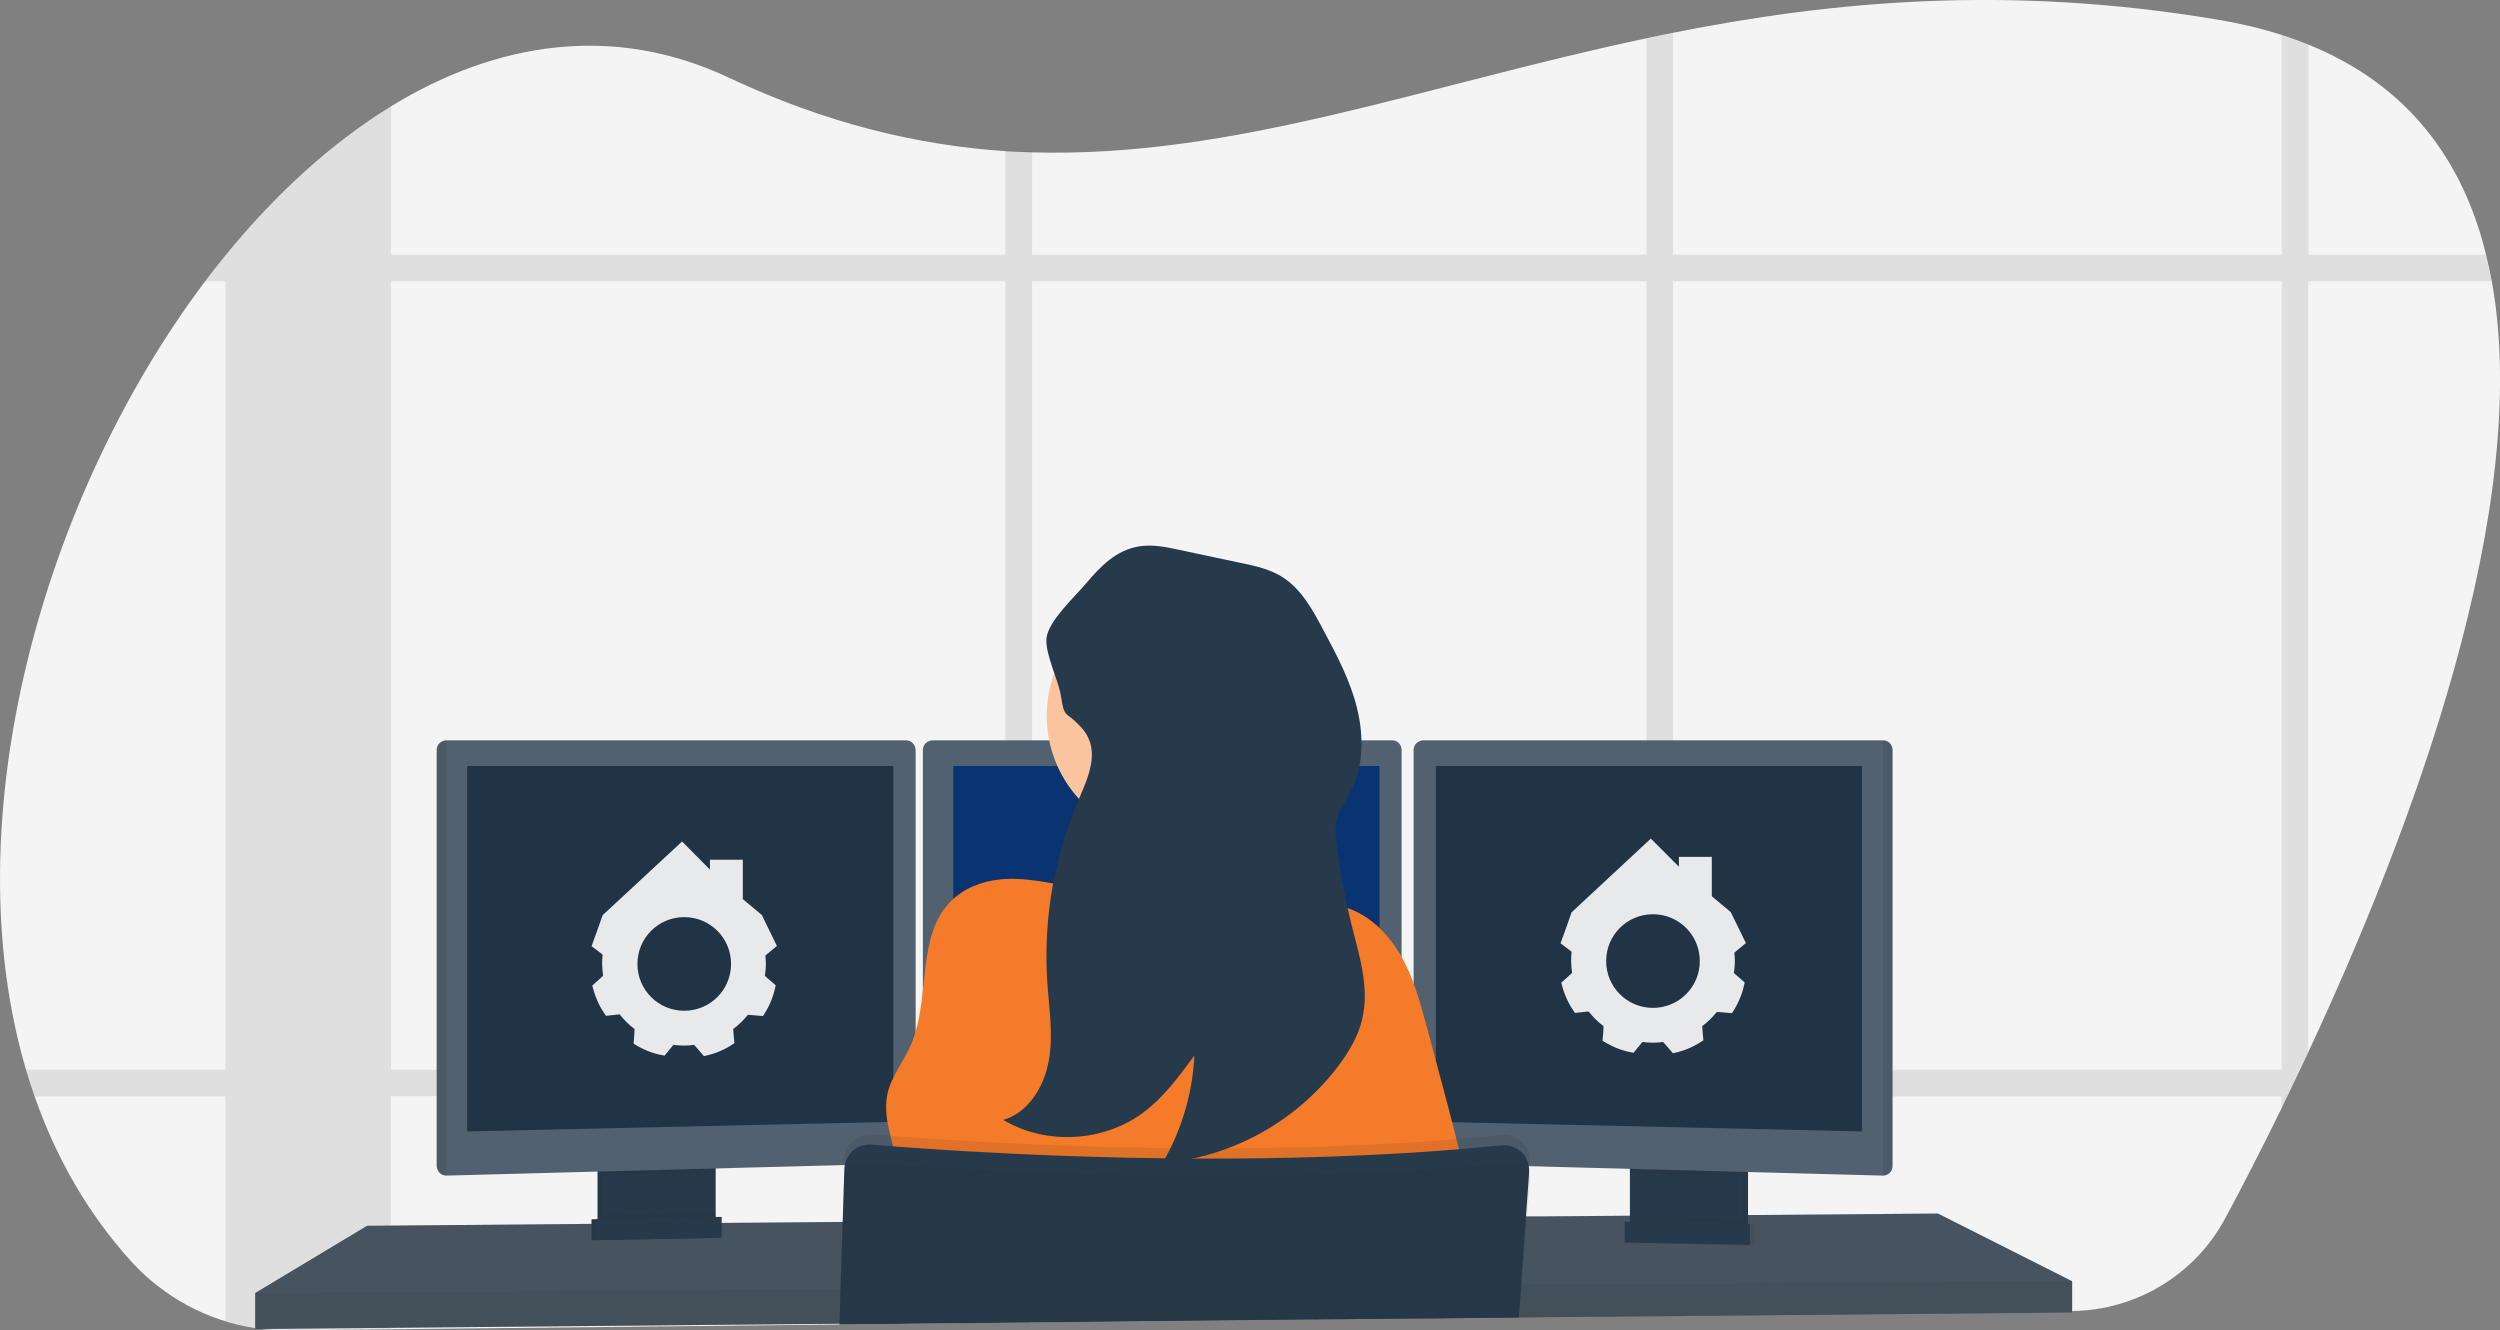 <?xml version="1.0" encoding="utf-8"?>
<!-- Generator: Adobe Illustrator 24.3.0, SVG Export Plug-In . SVG Version: 6.00 Build 0)  -->
<svg version="1.1" id="Layer_1" xmlns="http://www.w3.org/2000/svg" xmlns:xlink="http://www.w3.org/1999/xlink" x="0px" y="0px"
	 viewBox="0 0 1041.3 554.1" style="enable-background:new 0 0 1041.3 554.1;" xml:space="preserve">
<rect x="0" y="0" width="1041.3" height="554.1" fill="#808080" stroke="none"/>
<style type="text/css">
	.st0{fill:#F4F4F4;}
	.st1{opacity:0.1;fill:#1F1F1F;enable-background:new    ;}
	.st2{fill:#51616F;}
	.st3{opacity:0.2;fill:#1F1F1F;enable-background:new    ;}
	.st4{fill:#273A4C;}
	.st5{fill:#203446;}
	.st6{fill:#093371;}
	.st7{fill:#FAC49F;}
	.st8{fill:#F47B29;}
	.st9{fill:#E8E9EB;}
</style>
<g id="Group_24" transform="translate(-440 -263)">
	<g id="Group_23" transform="translate(439.989 262.965)">
		<path id="Path_299" class="st0" d="M961.5,438.2c-1.2,2.5-2.3,5-3.5,7.4c-1.8,3.8-3.6,7.5-5.3,11.1c-0.8,1.6-1.6,3.2-2.3,4.8
			c-8.6,17.6-16.6,33.1-23.5,45.9c-12.6,23.6-37.1,38.4-63.8,38.7l-151.6,1.7h-1.6l-13,0.1l-11.1,0.1l-34.1,0.4h-1.4l-17.4,0.2h-0.5
			l-107,1.2l-95.5,1l-11.1,0.1l-69,0.8h-0.1l-44.8,0.5h-0.5l-141.5,1.5l-42.3,0.5c-3.6,0-7.2-0.1-10.8-0.5l0,0
			c-1.2-0.1-2.4-0.3-3.6-0.5c-19.7-3-37.8-12.8-51.3-27.5c-18.2-20-31.5-43.4-40.4-68.8c-1.3-3.7-2.5-7.4-3.6-11.1
			c-30.8-104.2,6.8-238.5,74.4-328.4c2.8-3.8,5.7-7.4,8.6-11l0.1-0.1c20.8-25.5,44.1-46.8,68.9-62c44-26.9,92.8-34.5,140.7-11.9
			c40.6,19.1,78.5,28.1,115.2,30.6c3.7,0.2,7.4,0.4,11.1,0.5C514.1,65.9,593,35.6,685.7,16c3.7-0.8,7.4-1.6,11.1-2.3
			C763,0.5,836.4-6.4,923.6,8.2c9.1,1.5,18,3.6,26.8,6.4c3.8,1.2,7.6,2.6,11.1,4c41.6,16.9,64.4,48.2,74,87.5
			c0.9,3.6,1.7,7.3,2.4,11.1C1055,211.5,1004.8,345.3,961.5,438.2z"/>
		<path id="Path_300" class="st1" d="M497,445.6c-0.4,3.7-1,7.5-1.9,11.1h93.7v-11.1H497z M418.8,508.4l11.1-0.1v-27.5
			c-3.8-0.2-7.5-0.3-11.1-0.5V508.4z M185.9,445.6v11.1h198.5v-11.1H185.9z M1035.5,106.1h-74V18.6c-3.6-1.4-7.3-2.8-11.1-4v91.5
			H696.9V13.7c-3.7,0.7-7.4,1.5-11.1,2.3v90.1H429.9V63.2c-3.7-0.1-7.4-0.3-11.1-0.5v43.4H162.9v-62c-24.8,15.2-48.1,36.5-68.9,62
			h-0.1v0.1c-2.9,3.6-5.8,7.3-8.6,11h8.6v328.4h-83c1.1,3.8,2.3,7.5,3.6,11.1h79.4v93.6c4,1.2,8.1,2.2,12.2,2.8
			c1.2,0.2,2.4,0.3,3.6,0.5l0,0c3.6,0.4,7.2,0.6,10.8,0.5l42.3-0.5v-97h255.9v94.2l11.1-0.1v-94.1h255.9v91.4l11.1-0.1v-91.2h253.5
			v4.8c0.8-1.6,1.5-3.2,2.3-4.8c1.8-3.6,3.5-7.3,5.3-11.1c1.2-2.4,2.3-4.9,3.5-7.4v-321h76.4
			C1037.2,113.4,1036.4,109.7,1035.5,106.1z M162.9,445.6V117.2h255.9v328.4H162.9z M429.9,445.6V117.2h255.9v328.4H429.9z
			 M950.4,445.6H696.9V117.2h253.5L950.4,445.6z"/>
		<path id="Path_301" class="st2" d="M863.1,533.7v13l-151.9,1.4l-1.6,0l-57.7,0.5l-1.4,0l-17.5,0.2h-0.5l-107,1l-175.6,1.6h-0.1
			l-44.6,0.4l-0.5,0l-198.4,1.8v-15l46.6-28l93.6-0.8l2,0l0.7,0l2,0l44.9-0.4l2,0l0.6,0l2,0l14.4-0.1l0.4,0l35.5-0.3h0.3l277.4-2.3
			l6.8,0h0.7l5.2,0l37.7-0.3l2,0l1.8,0h1l11.7-0.1l2.3,0l3.1,0l9.8-0.1l15.5-0.1l2,0l3.5,0h0.7l74.7-0.6L863.1,533.7z"/>
		<path id="Path_302" class="st3" d="M863.1,533.7v13l-151.9,1.4l-1.6,0l-57.7,0.5l-1.4,0l-17.5,0.2h-0.5l-107,1l-175.6,1.6h-0.1
			l-44.6,0.4l-0.5,0l-198.4,1.8v-15l46.6-28l93.6-0.8l2,0l0.7,0l2,0l44.9-0.4l2,0l0.6,0l2,0l14.4-0.1l0.4,0l35.5-0.3h0.3l277.4-2.3
			l6.8,0h0.7l5.2,0l37.7-0.3l2,0l1.8,0h1l11.7-0.1l2.3,0l3.1,0l9.8-0.1l15.5-0.1l2,0l3.5,0h0.7l74.7-0.6L863.1,533.7z"/>
		<path id="Path_303" class="st4" d="M296.1,483.7v24.5c0,2.4-1.4,4.5-3.5,5.5c-0.8,0.4-1.6,0.6-2.5,0.6l-34.9,0.7
			c-0.9,0-1.9-0.2-2.7-0.6c-2.2-1-3.6-3.2-3.6-5.6v-25.2H296.1z"/>
		<path id="Path_304" class="st1" d="M296.1,483.7v24.5c0,2.4-1.4,4.5-3.5,5.5c-0.8,0.4-1.6,0.6-2.5,0.6l-34.9,0.7
			c-0.9,0-1.9-0.2-2.7-0.6c-2.2-1-3.6-3.2-3.6-5.6v-25.2H296.1z"/>
		<path id="Path_305" class="st4" d="M298.1,483.7v24.5c0,2.4-1.4,4.5-3.5,5.5c-0.8,0.4-1.6,0.6-2.5,0.6l-34.9,0.7
			c-0.9,0-1.9-0.2-2.7-0.6c-2.2-1-3.6-3.2-3.6-5.6v-25.2H298.1z"/>
		<rect id="Rectangle_137" x="680.9" y="483.6" class="st4" width="47.2" height="31.5"/>
		<rect id="Rectangle_138" x="680.9" y="483.6" class="st1" width="47.2" height="31.5"/>
		<rect id="Rectangle_139" x="678.9" y="483.6" class="st4" width="47.2" height="31.5"/>
		<path id="Path_306" class="st1" d="M298.1,483.6v5l-47.2,1.3v-6.2H298.1z"/>
		<path id="Path_307" class="st2" d="M381.4,312.4v168.2c0,2.1-1.7,3.9-3.9,4l-191.6,5.1h0c-2.2,0-3.9-1.8-4-4V312.4
			c0-2.2,1.8-3.9,4-4h191.6C379.6,308.4,381.3,310.2,381.4,312.4L381.4,312.4z"/>
		<path id="Path_308" class="st1" d="M185.9,308.4v181.2h0c-2.2,0-3.9-1.8-4-4V312.4C181.9,310.2,183.6,308.4,185.9,308.4
			L185.9,308.4z"/>
		<path id="Path_309" class="st5" d="M194.6,319.1h177.5v148.2l-177.5,4V319.1z"/>
		<path id="Path_310" class="st1" d="M726.1,483.6v6.4l-47.2-1.3v-5.1H726.1z"/>
		<path id="Path_311" class="st2" d="M788.3,312.4v173.3c0,2.2-1.8,4-4,4l0,0l-191.7-5.1c-2.1-0.1-3.8-1.8-3.8-4V312.4
			c0-2.2,1.8-3.9,4-4h191.6C786.5,308.4,788.3,310.2,788.3,312.4z"/>
		<path id="Path_312" class="st1" d="M788.3,312.4v173.3c0,2.2-1.8,4-4,4l0,0V308.4l0,0C786.5,308.4,788.3,310.2,788.3,312.4
			L788.3,312.4z"/>
		<path id="Path_313" class="st5" d="M775.6,319.1H598.1v148.2l177.5,4V319.1z"/>
		<path id="Path_314" class="st2" d="M583.8,312.4v168.2c0,2.1-1.7,3.9-3.8,4l-191.6,5.1l0,0c-2.2,0-4-1.8-4-4V312.4
			c0-2.2,1.8-3.9,4-4h191.6C582.1,308.4,583.8,310.2,583.8,312.4z"/>
		<path id="Path_315" class="st6" d="M397.1,319.1h177.5v148.2l-177.5,4L397.1,319.1z"/>
		<path id="Path_316" class="st1" d="M863.1,533.7v13l-151.9,1.4l-1.6,0l-57.7,0.5l-1.4,0l-17.5,0.2h-0.5l-107,1l-175.6,1.6h-0.1
			l-44.6,0.4l-0.5,0l-198.4,1.8v-15l202.5-1.3h0.5l41-0.3h0.2l283.1-1.9h0.3l0.2,0h0.5l4.8,0h1.5l74.5-0.5l4.4,0l1,0L863.1,533.7z"
			/>
		<circle id="Ellipse_111" class="st7" cx="487.3" cy="298.2" r="51.3"/>
		<path id="Path_317" class="st7" d="M538.6,377.2c0,0-99.5,12-90,0c3.4-4.3,4.4-17.2,4.2-31.8c-0.1-4.5-0.2-9.1-0.5-13.6
			c-1.1-22-3.8-43.5-3.8-43.5s87-41,77-8.5c-4,13.1-2.7,31.6,0.3,48.9c0.9,5,1.9,10,3,14.7C531.6,354.7,534.8,366,538.6,377.2z"/>
		<path id="Path_318" class="st8" d="M506.1,373.1c11.5-2.1,23.7-6,34.5-1.5c2.8,1.2,5.5,2.9,8.4,3.9s6.1,1.2,9.2,1.9
			c10.7,2.4,19.3,10.5,24.9,20s8.4,20.1,11.3,30.7l6.9,25.8c6,22.5,12,45.1,13.4,68.3c-83.5,4.8-167.3,5.3-250.8,1.4
			c5.4-10.3,11-21.3,10.5-33s-7.2-23.2-4.8-34.7c1.5-7.3,6.6-13.4,9.6-20.2c8.8-19.5,1.9-45.8,17.3-60.7c6.9-6.7,17-9.2,26.6-8.9
			c12.3,0.4,24.8,4.2,37,6.1C475.8,374.6,490.4,376,506.1,373.1z"/>
		<path id="Path_319" class="st1" d="M637,484.3l-0.1,1.4v0.1l-0.2,2.3l-1.3,18.5l-1.6,22.3l-0.5,6.3l-1,13.4v0.2l-107,1l-175.6,1.9
			v0.8h-0.1v-1.1l0.5-14.4l0.9-28.1l0.7-23.8l0.1-2.4c0.2-5.8,5-10.4,10.8-10.2c0.2,0,0.4,0,0.6,0c4.7,0.4,10.9,0.9,18.2,1.4l3,0.2
			c42.3,2.9,120.6,6.7,199.5,2c1.7-0.1,3.3-0.2,5-0.3c12.2-0.8,24.5-1.8,36.6-3c5.8-0.6,11,3.6,11.6,9.4
			C637.1,483,637.1,483.6,637,484.3L637,484.3z"/>
		<path id="Path_320" class="st4" d="M349.7,552.5v-0.8l175.6-1.9l107-1h0.3v-0.2l1-13.4l0.4-6l1.6-22.6l1.3-17.9v-0.4
			c0.1-0.8,0-1.7-0.1-2.5c0,0,0-0.1,0-0.1c-0.3-1.7-1-3.3-2-4.6c-2.2-2.9-5.8-4.4-9.4-4c-12.1,1.2-24.3,2.2-36.6,3
			c-1.7,0.1-3.3,0.2-5,0.3c-78.9,4.7-157.2,0.9-199.5-2l-3-0.2c-7.3-0.5-13.5-1-18.2-1.4c-5.4-0.5-10.2,3.2-11.2,8.5
			c-0.1,0.5-0.2,1.1-0.2,1.6l-0.7,22.2l-0.9,28.1l-0.4,14.4L349.7,552.5L349.7,552.5z"/>
		<path id="Path_321" class="st1" d="M637.3,491.3l-1.2,15.3l-1.8,22.9l-0.5,5.7l-1,12.8l-0.1,0.6v0.2l0,0l-0.2,1.5l0.1-1.5h-0.3
			l-107,1l-175.6,1.9v-0.3l0.5-14.4l1-28.1l0.6-18.7c0.1-2.2,1.2-4.1,3.1-5.2c1.1-0.7,2.5-1,3.8-0.9c2.1,0.2,4.7,0.4,7.7,0.6
			c4.9,0.4,10.9,0.8,17.9,1.2c13,0.8,29.3,1.7,48,2.4c52,2,122.2,2.7,188.9-3.2c3-0.3,6.1-0.5,9.1-0.8c1.2-0.1,2.4,0.1,3.5,0.7
			c0.3,0.2,0.6,0.3,0.9,0.5c0.9,0.6,1.6,1.5,2,2.5c0.1,0.2,0.2,0.4,0.2,0.6C637.3,489.5,637.4,490.4,637.3,491.3z"/>
		<path id="Path_322" class="st1" d="M298.1,505v3.2c0,2.4-1.4,4.5-3.5,5.5l-40.1,0.8c-2.2-1-3.6-3.2-3.6-5.6v-3L298.1,505z"/>
		<path id="Path_323" class="st4" d="M298.6,515.6l-52.2,1v-8.7l52.2-1V515.6z"/>
		<path id="Path_324" class="st1" d="M298.6,515.6l-52.2,1v-8.7l52.2-1V515.6z"/>
		<path id="Path_325" class="st4" d="M300.6,515.6l-52.2,1v-8.7l52.2-1V515.6z"/>
		<path id="Path_326" class="st1" d="M679.2,507v3.2c0,2.4,1.4,4.5,3.5,5.5l40.1,0.8c2.2-1,3.6-3.2,3.6-5.6v-3L679.2,507z"/>
		<path id="Path_327" class="st1" d="M678.7,517.6l52.2,1v-8.7l-52.2-1V517.6z"/>
		<path id="Path_328" class="st4" d="M676.7,517.6l52.2,1v-8.7l-52.2-1V517.6z"/>
		<path id="Path_329" class="st4" d="M454.8,313.9c0.1,7-3.2,13.6-5.9,20.1c-10,23.6-14.3,49.2-12.7,74.7c0.7,11,2.6,22,0.7,32.9
			s-8.4,21.8-19,24.9c17.5,10.5,41.3,9.3,57.8-2.7c8.8-6.4,15.3-15.3,21.8-24.1c-0.8,15.8-5.3,31.1-13.3,44.8
			c29.2-2.6,55.9-17.4,73.5-40.8c4.3-5.8,8.1-12.2,9.7-19.2c3.1-13-1.2-26.5-4.5-39.5c-2.7-10.9-4.8-21.9-6.2-33
			c-0.4-3.6-0.8-7.2,0.1-10.7c1-4.1,3.7-7.5,5.6-11.2c5.6-10.5,5.7-23.3,2.9-34.9s-8.5-22.3-14.1-32.8c-4.5-8.5-9.3-17.3-17.5-22.3
			c-5.1-3.1-11-4.4-16.9-5.6l-25.4-5.4c-5.5-1.2-11.3-2.4-16.9-1.5c-9.5,1.5-16.1,8.3-22,15.3c-4.6,5.5-15.8,15.7-16.6,22.9
			c-0.7,6.6,5.1,17.6,6.1,24.6c1.3,9,2.2,6,7.3,11.5C452.7,305.1,454.7,309.1,454.8,313.9z"/>
	</g>
</g>
<path class="st9" d="M317.4,381.1 M323.7,394 M284.1,350.5l-33.1,30.7c-4.6,12.9,0.1,0-4.6,12.9c0.5,0.4,3.3,2.5,4.6,3.5
	c-0.1,1.3-0.2,2.5-0.2,3.8c0,1.7,0.2,3.4,0.4,5c-0.6,0.6-2,1.9-4.5,4.1c1.5,6.3,4,10.2,5.7,12.6c0.6-0.1,4.1-0.4,5.7-0.6
	c1.8,2.3,3.9,4.4,6.2,6.1c0,0.8-0.1,2.8-0.4,6.1c5.5,3.5,10,4.5,12.9,5c0.4-0.5,2.7-3.3,3.7-4.5c1.4,0.2,2.8,0.3,4.3,0.3
	c1.5,0,2.9-0.1,4.3-0.3c0.5,0.5,1.8,2,4.1,4.7c6.4-1.3,10.3-3.8,12.7-5.4c-0.1-0.6-0.4-4.4-0.5-5.9c2.3-1.7,4.3-3.7,6.1-5.9
	c0.7,0,2.6,0.2,6.3,0.5c3.6-5.4,4.7-9.9,5.3-12.8c-0.5-0.4-3.4-2.9-4.5-3.9c0.2-1.6,0.4-3.3,0.4-5c0-1.2-0.1-2.3-0.2-3.5
	c0.5-0.4,2-1.7,4.8-4l-6.3-12.9l-7.9-6.6v-16.4h-13.7v4.1L284.1,350.5 M285,421c-10.8,0-19.5-8.7-19.5-19.5
	c0-10.8,8.7-19.5,19.5-19.5c10.8,0,19.5,8.7,19.5,19.5C304.5,412.3,295.8,421,285,421z"/>
<path class="st9" d="M720.9,379.9 M727.1,392.8 M687.6,349.3L654.6,380c-4.6,12.9,0.1,0-4.6,12.9c0.5,0.4,3.3,2.5,4.6,3.5
	c-0.1,1.3-0.2,2.5-0.2,3.8c0,1.7,0.2,3.4,0.4,5c-0.6,0.6-2,1.9-4.5,4.1c1.5,6.3,4,10.2,5.7,12.6c0.6-0.1,4.1-0.4,5.7-0.6
	c1.8,2.3,3.9,4.4,6.2,6.1c0,0.8-0.1,2.8-0.4,6.1c5.5,3.5,10,4.5,12.9,5c0.4-0.5,2.7-3.3,3.7-4.5c1.4,0.2,2.8,0.3,4.3,0.3
	c1.5,0,2.9-0.1,4.3-0.3c0.5,0.5,1.8,2,4.1,4.7c6.4-1.3,10.3-3.8,12.7-5.4c-0.1-0.6-0.4-4.4-0.5-5.9c2.3-1.7,4.3-3.7,6.1-5.9
	c0.7,0,2.6,0.2,6.3,0.5c3.6-5.4,4.7-9.9,5.3-12.8c-0.5-0.4-3.4-2.9-4.5-3.9c0.2-1.6,0.4-3.3,0.4-5c0-1.2-0.1-2.3-0.2-3.5
	c0.5-0.4,2-1.7,4.8-4l-6.3-12.9l-7.9-6.6v-16.4h-13.7v4.1L687.6,349.3 M688.5,419.8c-10.8,0-19.5-8.7-19.5-19.5
	c0-10.8,8.7-19.5,19.5-19.5c10.8,0,19.5,8.7,19.5,19.5C708,411.1,699.3,419.8,688.5,419.8z"/>
</svg>
